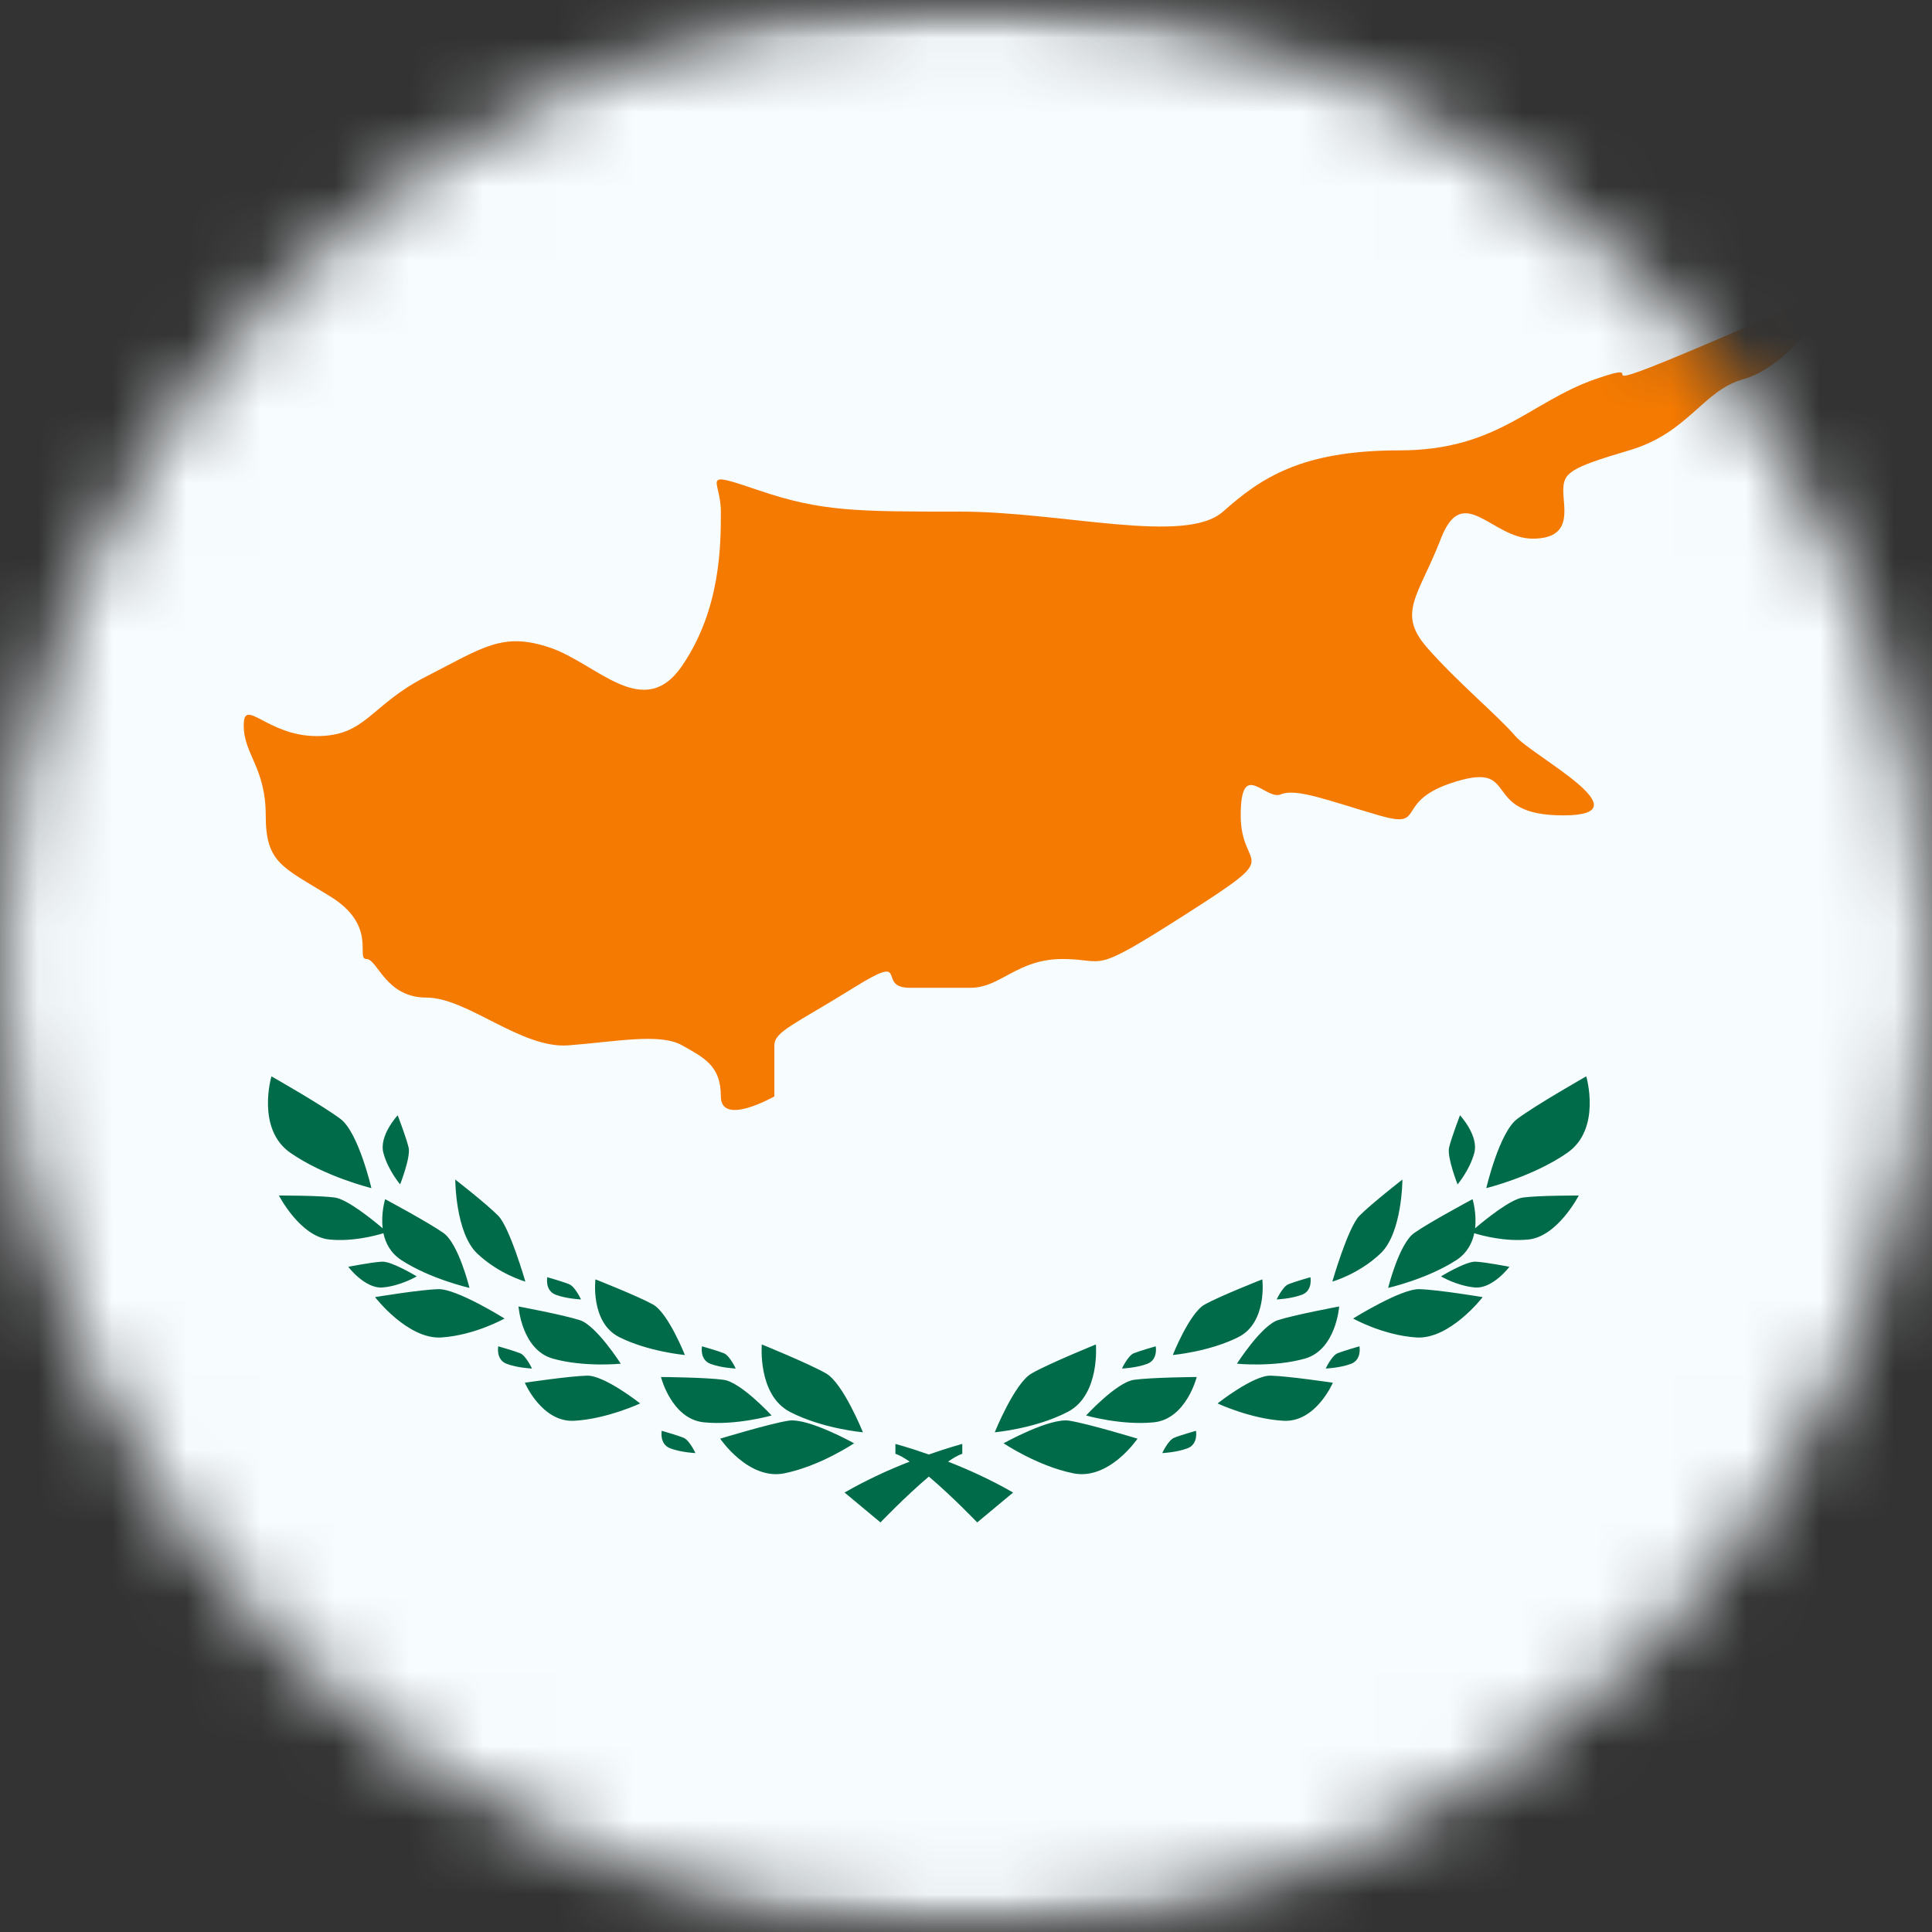 <svg width="26" height="26" viewBox="0 0 26 26" fill="none" xmlns="http://www.w3.org/2000/svg">
<rect x="0" y="0" width="26" height="26" fill="#333333" stroke="none"/>
<mask id="mask0_1_12160" style="mask-type:alpha" maskUnits="userSpaceOnUse" x="0" y="0" width="26" height="26">
<circle cx="13" cy="13" r="13" fill="#634848"/>
</mask>
<g mask="url(#mask0_1_12160)">
<mask id="mask1_1_12160" style="mask-type:alpha" maskUnits="userSpaceOnUse" x="-5" y="0" width="36" height="26">
<rect x="-4.333" width="34.667" height="26" fill="white"/>
</mask>
<g mask="url(#mask1_1_12160)">
<path fill-rule="evenodd" clip-rule="evenodd" d="M-4.331 0V26H30.336V0H-4.331Z" fill="#F7FCFF"/>
<mask id="mask2_1_12160" style="mask-type:alpha" maskUnits="userSpaceOnUse" x="-5" y="0" width="36" height="26">
<path fill-rule="evenodd" clip-rule="evenodd" d="M-4.331 0V26H30.336V0H-4.331Z" fill="white"/>
</mask>
<g mask="url(#mask2_1_12160)">
<path fill-rule="evenodd" clip-rule="evenodd" d="M3.908 15.514C3.444 15.192 3.653 14.485 3.653 14.485C3.653 14.485 4.341 14.876 4.582 15.058C4.824 15.239 4.998 15.989 4.998 15.989C4.998 15.989 4.372 15.837 3.908 15.514ZM5.15 16.53C5.125 16.324 5.183 16.138 5.183 16.138C5.183 16.138 5.764 16.449 5.968 16.593C6.172 16.737 6.318 17.332 6.318 17.332C6.318 17.332 5.79 17.212 5.398 16.956C5.256 16.862 5.188 16.729 5.16 16.596C5.046 16.631 4.745 16.711 4.434 16.681C4.039 16.643 3.754 16.089 3.754 16.089C3.754 16.089 4.293 16.087 4.506 16.116C4.674 16.139 5.013 16.414 5.15 16.53ZM6.978 17.582C6.978 17.582 7.019 18.165 7.441 18.284C7.862 18.402 8.354 18.352 8.354 18.352C8.354 18.352 8.026 17.838 7.803 17.766C7.579 17.694 6.978 17.582 6.978 17.582ZM9.473 19.141C9.037 19.097 8.895 18.531 8.895 18.531C8.895 18.531 9.507 18.536 9.739 18.569C9.972 18.601 10.384 19.049 10.384 19.049C10.384 19.049 9.909 19.185 9.473 19.141ZM10.252 18.093C10.252 18.093 10.193 18.773 10.63 19C11.068 19.228 11.613 19.275 11.613 19.275C11.613 19.275 11.347 18.614 11.117 18.483C10.887 18.351 10.252 18.093 10.252 18.093ZM10.557 19.827C10.074 19.926 9.692 19.361 9.692 19.361C9.692 19.361 10.348 19.161 10.61 19.119C10.871 19.076 11.494 19.423 11.494 19.423C11.494 19.423 11.04 19.729 10.557 19.827ZM7.063 18.608C7.063 18.608 7.292 19.145 7.729 19.12C8.166 19.096 8.615 18.887 8.615 18.887C8.615 18.887 8.137 18.509 7.902 18.513C7.668 18.518 7.063 18.608 7.063 18.608ZM8.333 17.994C7.942 17.797 8.013 17.217 8.013 17.217C8.013 17.217 8.582 17.441 8.787 17.555C8.992 17.668 9.217 18.235 9.217 18.235C9.217 18.235 8.724 18.191 8.333 17.994ZM6.127 15.874C6.127 15.874 6.128 16.59 6.422 16.869C6.717 17.149 7.07 17.247 7.07 17.247C7.07 17.247 6.861 16.521 6.706 16.362C6.55 16.203 6.127 15.874 6.127 15.874ZM5.047 17.456C5.047 17.456 5.487 18.028 5.94 17.999C6.392 17.969 6.79 17.744 6.79 17.744C6.79 17.744 6.146 17.342 5.9 17.349C5.654 17.355 5.047 17.456 5.047 17.456ZM5.153 17.326C4.913 17.348 4.687 17.048 4.687 17.048C4.687 17.048 5.01 16.985 5.141 16.979C5.272 16.972 5.608 17.177 5.608 17.177C5.608 17.177 5.394 17.304 5.153 17.326ZM5.352 15.009C5.352 15.009 5.096 15.284 5.16 15.517C5.223 15.75 5.385 15.939 5.385 15.939C5.385 15.939 5.529 15.572 5.499 15.444C5.47 15.317 5.352 15.009 5.352 15.009ZM7.479 17.424C7.33 17.368 7.365 17.188 7.365 17.188C7.365 17.188 7.583 17.25 7.661 17.283C7.739 17.315 7.819 17.487 7.819 17.487C7.819 17.487 7.628 17.48 7.479 17.424ZM6.705 18.118C6.705 18.118 6.67 18.298 6.819 18.354C6.968 18.41 7.159 18.417 7.159 18.417C7.159 18.417 7.079 18.245 7.001 18.212C6.923 18.18 6.705 18.118 6.705 18.118ZM9.561 18.354C9.412 18.298 9.447 18.118 9.447 18.118C9.447 18.118 9.665 18.18 9.743 18.212C9.821 18.245 9.901 18.417 9.901 18.417C9.901 18.417 9.71 18.41 9.561 18.354ZM8.905 19.255C8.905 19.255 8.871 19.435 9.02 19.491C9.169 19.547 9.359 19.555 9.359 19.555C9.359 19.555 9.279 19.382 9.201 19.35C9.123 19.317 8.905 19.255 8.905 19.255ZM11.849 20.488L11.366 20.086C11.667 19.912 11.977 19.773 12.242 19.67C12.169 19.619 12.103 19.582 12.05 19.564V19.432C12.05 19.432 12.23 19.479 12.5 19.574C12.77 19.479 12.95 19.432 12.95 19.432V19.564C12.897 19.582 12.831 19.619 12.758 19.67C13.023 19.773 13.333 19.912 13.634 20.086L13.151 20.488C13.151 20.488 12.82 20.142 12.5 19.871C12.18 20.142 11.849 20.488 11.849 20.488ZM21.347 14.485C21.347 14.485 21.556 15.192 21.092 15.514C20.628 15.837 20.002 15.989 20.002 15.989C20.002 15.989 20.176 15.239 20.418 15.058C20.659 14.876 21.347 14.485 21.347 14.485ZM19.851 16.53C19.875 16.324 19.817 16.138 19.817 16.138C19.817 16.138 19.236 16.449 19.032 16.593C18.828 16.737 18.681 17.332 18.681 17.332C18.681 17.332 19.21 17.212 19.602 16.956C19.744 16.862 19.812 16.729 19.84 16.596C19.953 16.631 20.255 16.711 20.566 16.681C20.961 16.643 21.246 16.089 21.246 16.089C21.246 16.089 20.707 16.087 20.494 16.116C20.326 16.139 19.987 16.414 19.851 16.53ZM18.022 17.582C18.022 17.582 17.981 18.165 17.559 18.284C17.138 18.402 16.646 18.352 16.646 18.352C16.646 18.352 16.974 17.838 17.198 17.766C17.421 17.694 18.022 17.582 18.022 17.582ZM15.527 19.141C15.963 19.097 16.105 18.531 16.105 18.531C16.105 18.531 15.493 18.536 15.261 18.569C15.028 18.601 14.616 19.049 14.616 19.049C14.616 19.049 15.091 19.185 15.527 19.141ZM14.748 18.093C14.748 18.093 14.807 18.773 14.37 19C13.932 19.228 13.387 19.275 13.387 19.275C13.387 19.275 13.653 18.614 13.883 18.483C14.113 18.351 14.748 18.093 14.748 18.093ZM14.443 19.827C14.926 19.926 15.308 19.361 15.308 19.361C15.308 19.361 14.652 19.161 14.39 19.119C14.129 19.076 13.506 19.423 13.506 19.423C13.506 19.423 13.96 19.729 14.443 19.827ZM17.937 18.608C17.937 18.608 17.708 19.145 17.271 19.12C16.834 19.096 16.385 18.887 16.385 18.887C16.385 18.887 16.863 18.509 17.098 18.513C17.332 18.518 17.937 18.608 17.937 18.608ZM16.666 17.994C17.058 17.797 16.988 17.217 16.988 17.217C16.988 17.217 16.418 17.441 16.213 17.555C16.008 17.668 15.783 18.235 15.783 18.235C15.783 18.235 16.276 18.191 16.666 17.994ZM18.873 15.874C18.873 15.874 18.872 16.59 18.578 16.869C18.283 17.149 17.93 17.247 17.93 17.247C17.93 17.247 18.139 16.521 18.294 16.362C18.45 16.203 18.873 15.874 18.873 15.874ZM19.953 17.456C19.953 17.456 19.513 18.028 19.06 17.999C18.608 17.969 18.21 17.744 18.21 17.744C18.21 17.744 18.854 17.342 19.1 17.349C19.346 17.355 19.953 17.456 19.953 17.456ZM19.847 17.326C20.087 17.348 20.313 17.048 20.313 17.048C20.313 17.048 19.99 16.985 19.859 16.979C19.728 16.972 19.392 17.177 19.392 17.177C19.392 17.177 19.606 17.304 19.847 17.326ZM19.648 15.009C19.648 15.009 19.904 15.284 19.84 15.517C19.777 15.75 19.615 15.939 19.615 15.939C19.615 15.939 19.471 15.572 19.501 15.444C19.53 15.317 19.648 15.009 19.648 15.009ZM17.521 17.424C17.67 17.368 17.635 17.188 17.635 17.188C17.635 17.188 17.417 17.25 17.339 17.283C17.261 17.315 17.181 17.487 17.181 17.487C17.181 17.487 17.372 17.48 17.521 17.424ZM18.295 18.118C18.295 18.118 18.33 18.298 18.181 18.354C18.032 18.41 17.841 18.417 17.841 18.417C17.841 18.417 17.921 18.245 17.999 18.212C18.078 18.18 18.295 18.118 18.295 18.118ZM15.439 18.354C15.588 18.298 15.553 18.118 15.553 18.118C15.553 18.118 15.335 18.18 15.257 18.212C15.179 18.245 15.099 18.417 15.099 18.417C15.099 18.417 15.29 18.41 15.439 18.354ZM16.095 19.255C16.095 19.255 16.129 19.435 15.98 19.491C15.831 19.547 15.641 19.555 15.641 19.555C15.641 19.555 15.721 19.382 15.799 19.35C15.877 19.317 16.095 19.255 16.095 19.255Z" fill="#006B49"/>
<path fill-rule="evenodd" clip-rule="evenodd" d="M25.794 3.269C25.794 3.269 26.169 3.75 25.794 3.75C25.419 3.75 24.466 4.272 24.466 4.272C24.466 4.272 24.012 4.949 23.463 5.102C22.913 5.255 22.728 5.824 21.924 6.061C21.12 6.298 21.038 6.363 21.038 6.603C21.038 6.843 21.175 7.249 20.625 7.249C20.076 7.249 19.688 6.48 19.391 7.249C19.094 8.018 18.793 8.243 19.204 8.714C19.616 9.184 20.161 9.634 20.393 9.906C20.625 10.178 22.173 10.973 21.038 10.973C19.902 10.973 20.473 10.253 19.599 10.516C18.725 10.779 19.227 11.167 18.558 10.973C17.89 10.779 17.445 10.602 17.238 10.69C17.03 10.779 16.697 10.199 16.697 10.973C16.697 11.746 17.321 11.433 15.984 12.287C14.647 13.142 14.913 12.906 14.299 12.906C13.685 12.906 13.47 13.293 13.061 13.293C12.652 13.293 12.702 13.293 12.241 13.293C11.78 13.293 12.274 12.803 11.488 13.293C10.702 13.782 10.421 13.88 10.421 14.068C10.421 14.256 10.421 14.755 10.421 14.755C10.421 14.755 9.701 15.166 9.701 14.755C9.701 14.343 9.479 14.237 9.18 14.068C8.882 13.898 8.285 14.02 7.648 14.068C7.011 14.115 6.291 13.425 5.738 13.425C5.185 13.425 5.082 12.906 4.931 12.906C4.78 12.906 5.089 12.462 4.445 12.064C3.801 11.666 3.576 11.616 3.576 10.973C3.576 10.329 3.28 10.153 3.28 9.762C3.28 9.371 3.595 9.906 4.263 9.906C4.931 9.906 4.975 9.492 5.738 9.103C6.501 8.714 6.76 8.501 7.397 8.714C8.033 8.927 8.66 9.721 9.18 8.959C9.701 8.197 9.701 7.325 9.701 6.885C9.701 6.446 9.393 6.32 10.224 6.603C11.055 6.885 11.538 6.885 12.918 6.885C14.299 6.885 15.95 7.337 16.459 6.885C16.967 6.434 17.511 6.061 18.831 6.061C20.151 6.061 20.582 5.412 21.47 5.102C22.357 4.792 21.049 5.448 23.039 4.599C25.03 3.75 25.794 3.269 25.794 3.269Z" fill="#F57A01"/>
</g>
</g>
</g>
</svg>
